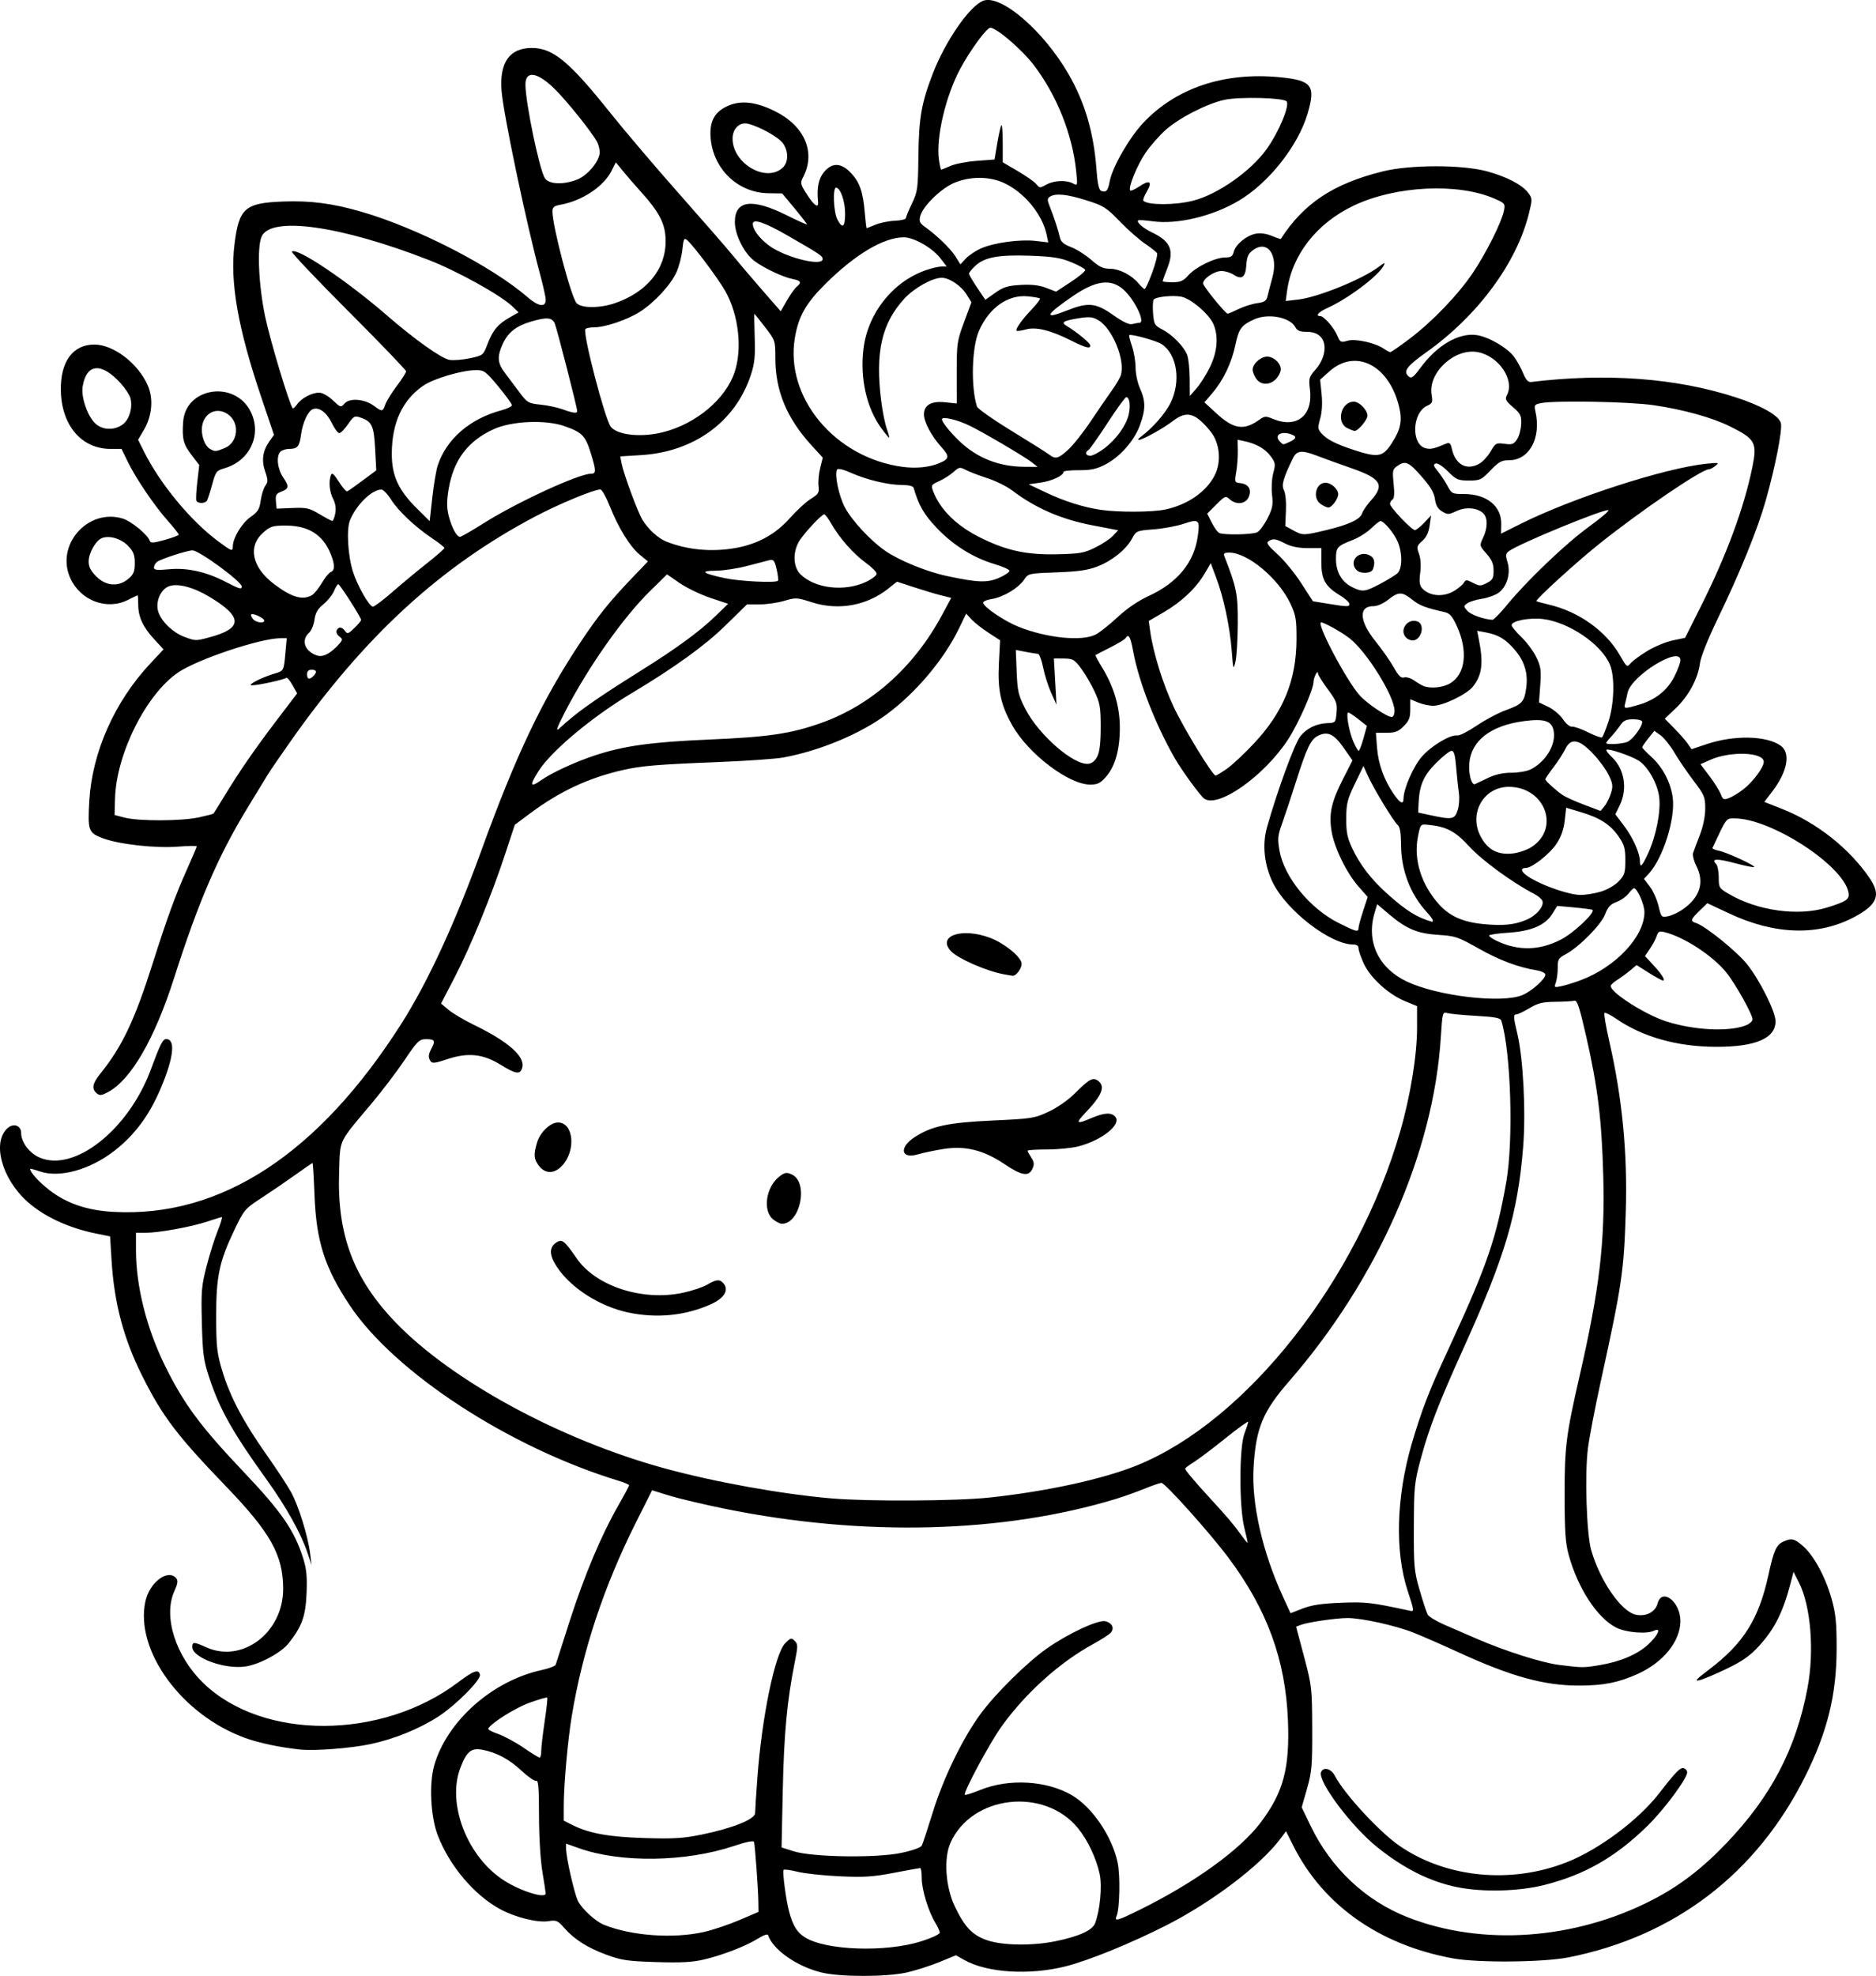 <?xml version="1.0" encoding="UTF-8" standalone="no"?>
<!-- Created with Inkscape (http://www.inkscape.org/) -->

<svg
   width="220.461mm"
   height="232.096mm"
   viewBox="0 0 220.461 232.096"
   version="1.1"
   id="svg1"
   xml:space="preserve"
   xmlns="http://www.w3.org/2000/svg"
   xmlns:svg="http://www.w3.org/2000/svg"><defs
     id="defs1" /><g
     id="layer1"
     transform="translate(-147.514,-482.456)"><path
       style="fill:#000000"
       d="m 244.095,714.158 c -2.92,-0.707 -5.74,-2.67 -6.315,-4.397 -0.056,-0.169 -0.521,-0.017 -1.141,0.372 -1.423,0.893 -4.186,1.97 -6.376,2.484 -1.39,0.326 -2.71,0.397 -5.65,0.304 -3.36,-0.106 -4.083,-0.212 -5.821,-0.855 -2.264,-0.837 -3.785,-1.803 -4.981,-3.166 -0.756,-0.861 -0.921,-0.931 -1.849,-0.783 -1.278,0.204 -3.912,-0.45 -5.676,-1.41 -3.061,-1.666 -5.971,-5.115 -7.339,-8.699 -0.83,-2.175 -1.023,-6.05 -0.406,-8.188 1.506,-5.223 6.858,-9.96 12.661,-11.207 0.846,-0.182 1.576,-0.469 1.622,-0.638 0.046,-0.169 0.795,-2.511 1.666,-5.203 1.725,-5.337 3.692,-10.002 5.676,-13.466 0.7,-1.221 1.272,-2.294 1.272,-2.383 0,-0.089 -0.506,-0.315 -1.124,-0.503 -12.909,-3.909 -26.47,-12.75 -31.734,-20.69 -2.922,-4.408 -3.897,-7.469 -4.109,-12.898 -0.081,-2.074 -0.183,-3.77 -0.227,-3.77 -0.044,0 -0.954,0.625 -2.022,1.389 -1.068,0.764 -2.855,1.984 -3.971,2.712 -1.985,1.295 -2.054,1.377 -3.228,3.836 -1.75,3.668 -2.118,5.45 -2.104,10.186 0.01,3.543 0.089,4.224 0.733,6.35 0.906,2.99 2.483,5.975 5.153,9.752 1.146,1.622 2.449,3.603 2.896,4.403 0.883,1.584 2,5.174 2.263,7.276 l 0.165,1.323 -0.486,-1.455 c -0.744,-2.23 -2.51,-5.401 -4.715,-8.467 -4.11,-5.715 -5.604,-8.37 -6.849,-12.171 -0.647,-1.974 -0.75,-2.751 -0.843,-6.35 -0.096,-3.708 -0.043,-4.345 0.55,-6.649 0.361,-1.402 0.95,-3.277 1.31,-4.167 0.36,-0.89 0.578,-1.616 0.486,-1.612 -0.092,0.004 -0.866,0.24 -1.719,0.525 -1.858,0.621 -5.684,1.318 -7.246,1.319 l -1.124,8.4e-4 v 2.082 c 0,4.183 1.255,9.163 3.409,13.528 2.232,4.524 4.161,7.121 9.324,12.559 4.353,4.585 5.888,6.812 6.901,10.017 0.405,1.281 0.494,2.175 0.413,4.147 -0.111,2.701 -0.531,3.876 -2.101,5.871 -0.882,1.121 -3.418,2.487 -5.079,2.736 -2.442,0.366 -6.253,-1.032 -6.253,-2.293 0,-0.621 0.198,-0.617 1.625,0.03 4.257,1.932 9.075,-1.724 9.057,-6.873 -0.013,-3.962 -1.475,-6.578 -6.717,-12.02 -5.79,-6.011 -7.459,-8.213 -9.855,-12.996 -2.177,-4.348 -3.278,-8.494 -3.591,-13.523 l -0.177,-2.845 -1.595,-0.322 c -3.277,-0.662 -6.193,-2.015 -8.151,-3.782 -2.997,-2.704 -4.138,-6.949 -2.313,-8.6 0.711,-0.643 1.608,-0.328 1.608,0.564 0,1.052 0.942,2.328 2.106,2.853 4.081,1.84 10.504,-3.201 13.134,-10.309 1.118,-3.022 1.399,-3.577 1.808,-3.577 1.127,0 0.877,2.211 -0.66,5.821 -1.343,3.154 -3.035,5.431 -5.419,7.29 -2.871,2.24 -6.469,3.233 -8.787,2.424 -0.618,-0.216 -1.124,-0.343 -1.124,-0.282 0,0.399 1.044,1.543 2.269,2.489 2.029,1.566 4.435,2.383 7.52,2.553 12.613,0.698 24.12,-6.826 33.856,-22.137 3.079,-4.842 6.287,-11.785 9.359,-20.252 4.094,-11.287 7.155,-17.724 11.638,-24.474 2.082,-3.135 3.443,-4.83 6.111,-7.614 l 1.846,-1.925 -0.963,-0.794 c -1.155,-0.952 -2.498,-3.13 -3.537,-5.737 -0.42,-1.053 -0.909,-1.916 -1.086,-1.918 -0.763,-0.008 -4.867,1.694 -7.711,3.197 -11.116,5.876 -19.973,14.009 -28.642,26.301 -1.232,1.746 -2.473,3.558 -2.758,4.026 -0.285,0.468 -1.384,2.27 -2.44,4.006 -3.379,5.548 -5.691,10.914 -8.531,19.807 -2.293,7.179 -5.065,11.98 -7.752,13.428 -0.782,0.421 -1.005,0.447 -1.354,0.158 -0.624,-0.518 -0.51,-1.153 0.413,-2.296 2.579,-3.194 4.041,-6.274 6.182,-13.023 1.65,-5.203 2.68,-8.026 3.999,-10.96 0.638,-1.42 1.16,-2.646 1.16,-2.726 0,-0.079 -0.982,-0.066 -2.183,0.03 -2.653,0.212 -6.925,-0.263 -8.852,-0.984 -1.699,-0.636 -1.795,-0.903 -1.589,-4.421 0.332,-5.68 2.972,-11.621 7.148,-16.085 l 1.572,-1.68 -1.111,-1.205 c -1.319,-1.431 -1.864,-2.622 -1.864,-4.075 0,-0.587 -0.034,-1.067 -0.076,-1.067 -0.042,0 -0.543,0.238 -1.114,0.529 -2.478,1.263 -5.56,0.12 -6.776,-2.514 -1.798,-3.896 2.02,-8.27 6.141,-7.035 1,0.3 2.959,1.913 3.183,2.621 0.089,0.281 0.43,0.26 1.758,-0.11 0.906,-0.252 1.648,-0.534 1.648,-0.626 0,-0.093 -0.575,-0.817 -1.278,-1.61 -1.61,-1.817 -3.739,-4.953 -4.704,-6.932 l -0.743,-1.521 h -1.276 c -3.428,0 -5.786,-2.77 -5.856,-6.879 -0.057,-3.374 1.409,-5.38 3.933,-5.38 2.251,0 5.13,2.195 6.275,4.783 0.695,1.571 0.525,3.583 -0.443,5.233 l -0.687,1.172 0.698,1.395 c 1.914,3.823 5.505,8.156 8.74,10.546 1.594,1.178 1.687,1.209 1.695,0.572 0.012,-0.989 1.052,-2.717 2.064,-3.43 0.884,-0.623 1.072,-0.924 1.21,-1.938 0.09,-0.66 0.334,-1.444 0.542,-1.742 0.33,-0.471 0.328,-0.69 -0.014,-1.684 -0.452,-1.311 -0.296,-2.418 0.498,-3.541 l 0.536,-0.758 -1.487,-4.401 c -2.754,-8.15 -3.7,-13.536 -3.154,-17.965 0.525,-4.266 1.212,-4.872 5.723,-5.042 3.2,-0.121 5.788,0.215 9.158,1.189 6.594,1.905 15.391,6.425 19.579,10.06 1.258,1.092 2.117,1.212 2.117,0.295 0,-0.297 -0.295,-1.628 -0.655,-2.957 -1.602,-5.913 -4.297,-18.728 -4.531,-21.543 -0.279,-3.358 0.92,-5.08 3.541,-5.082 2.494,-0.002 4.411,1.583 9.274,7.672 1.685,2.11 5.333,6.396 8.105,9.525 2.772,3.129 5.572,6.343 6.222,7.144 0.65,0.8 2.189,2.611 3.421,4.024 l 2.24,2.568 0.719,-1.258 c 0.395,-0.692 0.909,-1.416 1.141,-1.609 0.624,-0.518 0.52,-0.737 -0.438,-0.92 -1.151,-0.22 -3.434,-1.3 -4.555,-2.155 -1.182,-0.902 -2.258,-3.063 -2.258,-4.538 0,-2.581 2.026,-2.836 6.152,-0.773 1.273,0.637 2.315,1.102 2.315,1.033 0,-0.069 -0.653,-0.912 -1.452,-1.874 l -1.452,-1.749 -1.657,-0.027 c -3.49,-0.058 -6.37,-2.757 -6.737,-6.317 -0.206,-2.001 0.365,-3.171 1.901,-3.893 1.573,-0.739 3.328,-0.564 5.613,0.561 3.511,1.728 4.853,4.832 3.348,7.742 -0.369,0.714 -0.345,0.825 0.447,2.06 0.854,1.331 1.382,1.673 1.298,0.842 -0.165,-1.619 0.057,-2.722 0.699,-3.485 0.965,-1.147 2.019,-1.107 3.176,0.12 1.024,1.086 1.411,2.208 1.618,4.688 0.082,0.982 0.178,1.786 0.213,1.786 0.035,0 0.504,-0.184 1.041,-0.408 0.537,-0.224 1.564,-0.433 2.281,-0.463 0.718,-0.03 1.306,-0.174 1.307,-0.32 0.001,-0.146 0.319,-0.919 0.705,-1.72 0.657,-1.363 0.705,-1.715 0.752,-5.556 0.055,-4.49 0.358,-6.228 1.69,-9.681 1.493,-3.872 4.38,-8.024 5.963,-8.576 2.09,-0.729 7.05,3.548 9.975,8.6 1.928,3.33 2.972,6.868 3.294,11.165 0.132,1.755 0.289,2.474 0.566,2.581 0.577,0.221 0.787,-0.013 0.99,-1.108 0.309,-1.661 2.271,-5.093 3.919,-6.854 3.844,-4.109 9.51,-6.018 16.016,-5.395 3.832,0.367 4.299,0.965 3.33,4.261 -1.115,3.794 -4.564,8.159 -8.103,10.253 -3.092,1.83 -7.211,2.812 -10.121,2.411 -0.869,-0.12 -1.63,-0.167 -1.691,-0.106 -0.224,0.224 0.566,0.906 1.671,1.44 2.146,1.039 2.582,2.086 1.749,4.199 -0.3,0.761 -0.545,1.438 -0.545,1.506 0,0.067 0.516,0.122 1.147,0.122 0.948,0 1.273,-0.142 1.874,-0.816 0.882,-0.99 3.148,-2.088 4.316,-2.092 0.69,-0.002 0.887,-0.13 1.021,-0.665 0.219,-0.874 1.494,-1.922 2.587,-2.127 0.549,-0.103 1.252,-0.007 1.885,0.258 0.555,0.232 1.03,0.39 1.054,0.352 2.717,-4.199 6.192,-6.496 11.995,-7.932 3.219,-0.796 9.321,-0.799 12.238,-0.005 2.327,0.633 4.137,1.579 4.852,2.536 0.483,0.646 0.486,0.748 0.074,2.418 -1.432,5.803 -6.003,11.99 -12.025,16.276 -2.379,1.693 -2.804,2.283 -2.077,2.887 0.296,0.245 0.561,0.043 1.347,-1.028 1.959,-2.668 4.521,-4.159 6.621,-3.853 1.408,0.206 3.638,1.506 4.407,2.569 0.341,0.471 0.816,1.338 1.057,1.927 0.311,0.76 0.579,1.053 0.926,1.011 8.87,-1.073 17.029,-0.465 24.008,1.79 3.091,0.999 5.124,2.157 5.347,3.047 0.196,0.779 -0.656,5.128 -1.78,9.086 -0.963,3.393 -2.99,8.386 -5.597,13.785 -1.213,2.512 -2.042,4.587 -2.139,5.356 -0.224,1.774 -1.335,3.832 -2.841,5.262 l -1.29,1.225 1.139,1.156 c 0.626,0.636 1.334,1.442 1.572,1.792 l 0.433,0.637 1.798,-0.603 c 3.226,-1.082 7.057,-0.993 8.701,0.202 1.181,0.858 0.769,3.049 -1.012,5.373 l -0.933,1.218 2.071,0.814 c 4.051,1.593 7.88,4.608 10.278,8.094 1.397,2.03 0.964,3.153 -1.776,4.614 -4.218,2.248 -9.311,2.105 -14.68,-0.412 l -2.588,-1.213 -0.918,0.889 c -1.062,1.029 -1.112,1.217 -0.387,1.448 1.07,0.34 4.772,3.33 5.965,4.819 1.474,1.839 3.318,5.506 3.351,6.662 0.058,2.043 -2.342,3.079 -7.069,3.053 -4.522,-0.025 -8.557,-1.167 -11.653,-3.297 -0.669,-0.46 -1.288,-0.766 -1.375,-0.679 -0.087,0.087 0.161,1.557 0.551,3.267 1.55,6.79 2.164,13.158 1.946,20.174 -0.216,6.941 -0.44,8.447 -2.964,19.976 -0.637,2.91 -1.299,6.361 -1.472,7.669 -0.395,2.999 -0.177,10.052 0.371,11.981 1.023,3.605 3.521,7.232 5.242,7.61 1.181,0.259 2.303,-0.31 2.559,-1.298 0.498,-1.922 2.701,-0.238 2.689,2.056 -0.013,2.373 -2.018,4.849 -5.021,6.201 -2.269,1.021 -4.017,1.367 -6.903,1.367 -4.101,0 -7.963,-1.065 -14.131,-3.896 -1.892,-0.868 -4.271,-1.91 -5.288,-2.314 -2.106,-0.838 -6.069,-1.718 -7.758,-1.723 -1.312,-0.004 -4.669,0.484 -5.499,0.8 l -0.563,0.214 0.937,3.526 c 0.907,3.413 0.938,3.684 0.955,8.421 0.016,4.386 -0.047,5.122 -0.608,7.083 l -0.626,2.188 1.047,2.177 c 2.389,4.968 6.45,8.792 11.397,10.733 8.743,3.431 19.633,2.666 28.737,-2.017 3.216,-1.655 5.919,-3.725 8.777,-6.725 5.229,-5.487 8.129,-11.044 9.479,-18.166 0.825,-4.35 0.395,-9.656 -1.005,-12.411 l -0.636,-1.252 -0.307,1.19 c -0.908,3.517 -1.891,5.492 -3.74,7.515 -1.062,1.162 -1.927,1.772 -3.786,2.67 -1.325,0.64 -2.766,1.249 -3.203,1.353 -0.64,0.153 -0.434,-0.082 1.058,-1.208 4.097,-3.091 5.895,-5.944 7.033,-11.161 0.626,-2.868 0.921,-3.53 1.739,-3.903 0.975,-0.444 1.311,-0.368 2.335,0.531 1.269,1.114 2.625,3.621 3.346,6.186 0.488,1.738 0.594,2.779 0.592,5.821 -0.004,5.427 -1.082,9.806 -3.705,15.052 -5.701,11.403 -15.324,18.758 -27.786,21.238 -2.955,0.588 -10.654,0.658 -13.585,0.123 -8.643,-1.577 -15.279,-6.256 -18.78,-13.239 l -0.851,-1.697 -0.675,0.903 c -2.316,3.098 -8.028,7.426 -13.405,10.157 -4.13,2.098 -9.034,4.097 -11.765,4.795 -4.26,1.09 -9.263,0.784 -11.959,-0.731 l -0.989,-0.556 -1.943,0.8 c -1.069,0.44 -2.8,0.992 -3.847,1.226 -2.375,0.531 -7.785,0.534 -9.966,0.006 z m 11.672,-3.673 c 1.201,-0.379 2.182,-0.834 2.182,-1.01 -5.4e-4,-0.176 -0.238,-0.709 -0.528,-1.185 -0.81,-1.329 -1.588,-3.882 -1.588,-5.213 0,-0.659 -0.078,-1.199 -0.174,-1.199 -0.096,0 -1.495,0.253 -3.109,0.563 -2.448,0.47 -3.505,0.537 -6.374,0.406 -1.892,-0.086 -4.124,-0.329 -4.96,-0.539 -0.836,-0.21 -1.565,-0.303 -1.62,-0.207 -0.145,0.254 0.292,3.56 0.645,4.87 0.456,1.694 0.938,2.473 1.894,3.063 2.48,1.529 9.488,1.761 13.632,0.451 z m 15.826,-0.02 c 2.76,-0.57 4.298,-1.275 4.617,-2.115 0.572,-1.504 0.836,-4.313 0.539,-5.74 -0.383,-1.844 -1.41,-4.016 -2.566,-5.427 -3.975,-4.851 -12.501,-3.857 -14.979,1.745 -0.806,1.822 -0.575,5.167 0.514,7.452 1.159,2.43 2.066,3.382 3.788,3.975 1.827,0.629 5.34,0.677 8.087,0.11 z m -41.344,-1.081 c 1.047,-0.237 2.916,-0.865 4.153,-1.394 l 2.249,-0.963 -0.017,-1.185 c -0.022,-1.504 -0.394,-6.648 -0.509,-7.03 -0.056,-0.185 -0.897,-0.018 -2.349,0.468 -5.685,1.901 -13.297,2.013 -18.226,0.267 l -1.521,-0.539 0.003,0.575 c 0.006,1.055 0.99,5.371 1.408,6.18 0.49,0.947 2.068,2.386 3.049,2.781 3.237,1.303 8.16,1.655 11.758,0.84 z m 51.2,-2.601 c 6.431,-3.177 11.77,-7.024 14.195,-10.229 2.687,-3.552 3.447,-6.378 3.225,-12.007 -0.281,-7.136 -2.461,-13.079 -7.036,-19.179 -2.173,-2.898 -7.409,-8.734 -7.836,-8.734 -0.16,0 -1.056,0.311 -1.99,0.69 -0.935,0.38 -2.414,0.908 -3.287,1.175 -13.316,4.064 -29.782,4.483 -46.038,1.173 -2.474,-0.504 -5.406,-1.198 -6.517,-1.542 l -2.019,-0.626 -1.874,3.732 c -3.795,7.559 -6.292,15.078 -7.565,22.782 -0.472,2.854 -0.936,8.049 -0.94,10.512 l -0.003,1.781 0.992,0.5 c 1.981,0.997 4.306,1.418 8.533,1.544 3.419,0.102 4.534,0.033 6.707,-0.413 3.645,-0.749 6.258,-1.801 6.258,-2.522 3.5e-4,-0.304 0.119,-2.161 0.263,-4.125 0.525,-7.153 2.071,-14.626 3.274,-15.829 0.634,-0.634 0.728,-0.657 1.115,-0.27 0.386,0.386 0.387,0.602 0.006,2.506 -0.903,4.517 -1.265,8.366 -1.406,14.961 l -0.145,6.793 1.422,0.452 c 2.195,0.698 9.71,0.812 12.642,0.191 1.329,-0.281 2.304,-0.63 2.422,-0.868 0.109,-0.218 0.698,-2.004 1.308,-3.969 1.251,-4.029 3.511,-8.666 5.608,-11.509 1.781,-2.415 5.448,-6.031 7.765,-7.659 2.524,-1.773 6.06,-3.415 6.9,-3.204 0.78,0.196 1.071,0.804 0.635,1.33 -0.174,0.21 -1.11,0.815 -2.08,1.345 -3.943,2.154 -7.926,5.732 -10.762,9.67 -1.397,1.94 -4.55,7.813 -4.318,8.044 0.062,0.062 0.881,-0.198 1.82,-0.578 3.366,-1.363 7.809,-1.105 10.762,0.626 2.394,1.403 4.736,4.86 5.374,7.931 0.317,1.528 0.24,5.424 -0.124,6.242 -0.305,0.687 0.07,0.588 2.712,-0.717 z m -69.805,-1.928 c -0.003,-0.109 -0.181,-1.27 -0.396,-2.58 -0.228,-1.388 -0.392,-4.128 -0.392,-6.57 -7.8e-4,-3.237 -0.076,-4.163 -0.332,-4.072 -0.182,0.065 -0.956,-0.468 -1.72,-1.183 -1.455,-1.363 -2.955,-2.162 -4.641,-2.473 -1.281,-0.236 -1.839,0.238 -2.564,2.173 -1.582,4.227 0.843,10.437 5.152,13.194 1.971,1.261 4.907,2.168 4.892,1.511 z m -0.525,-16.737 c 0,-0.438 0.181,-2.002 0.403,-3.478 0.222,-1.475 0.357,-2.728 0.301,-2.784 -0.056,-0.056 -0.981,0.212 -2.057,0.596 -1.65,0.589 -4.434,2.324 -4.875,3.038 -0.069,0.112 0.44,0.396 1.133,0.63 0.692,0.234 2.033,0.955 2.979,1.602 0.946,0.647 1.809,1.179 1.918,1.183 0.109,0.004 0.198,-0.351 0.198,-0.788 z m 124.298,-10.062 c 2.477,-0.402 4.505,-1.257 5.79,-2.441 1.17,-1.078 1.581,-2.051 0.683,-1.614 -0.87,0.422 -3.321,0.216 -4.466,-0.375 -2.224,-1.149 -4.478,-4.602 -5.563,-8.524 -0.384,-1.386 -0.477,-2.745 -0.482,-7.011 -0.007,-5.658 0.171,-7.072 1.764,-14.023 2.348,-10.246 2.995,-15.723 2.779,-23.548 -0.181,-6.569 -0.644,-10.352 -1.992,-16.272 -0.774,-3.401 -1.079,-4.341 -1.379,-4.252 -0.212,0.062 -1.218,0.122 -2.237,0.133 -1.527,0.017 -2.065,0.148 -3.066,0.747 -0.668,0.4 -1.352,0.726 -1.521,0.726 -0.389,0 -0.377,0.293 0.093,2.249 0.695,2.893 1.022,9.236 0.687,13.343 -0.64,7.864 -2.103,12.788 -7.039,23.699 -2.868,6.338 -4.013,9.297 -4.961,12.814 -0.783,2.903 -0.826,3.32 -0.843,8.088 -0.017,4.687 0.03,5.191 0.686,7.456 0.387,1.336 0.815,2.627 0.951,2.87 0.136,0.243 1.069,0.797 2.074,1.23 1.005,0.434 2.66,1.151 3.679,1.593 3.314,1.441 7.656,2.82 9.671,3.072 2.741,0.343 2.827,0.344 4.693,0.041 z m -30.341,-7.338 c 2.945,-0.118 3.55,-0.049 8.087,0.928 0.57,0.123 0.568,0.098 -0.232,-2.351 -1.504,-4.603 -1.337,-10.914 0.455,-17.159 0.48,-1.673 1.251,-3.995 1.712,-5.159 0.949,-2.393 0.952,-2.4 3.193,-7.276 3.989,-8.68 5.094,-11.944 6.231,-18.389 0.865,-4.904 0.552,-15.298 -0.57,-18.945 -0.105,-0.34 -0.692,-0.456 -2.969,-0.588 -1.561,-0.09 -3.091,-0.237 -3.399,-0.326 -0.539,-0.156 -0.567,-0.051 -0.75,2.837 -0.86,13.573 -7.411,28.427 -17.817,40.396 -3.115,3.582 -3.905,5.488 -4.188,10.095 -0.262,4.264 1.039,9.985 3.471,15.264 l 0.877,1.902 1.414,-0.553 c 1.041,-0.407 2.224,-0.586 4.486,-0.677 z m -11.332,-8.804 c -0.618,-2.438 -0.612,-9.449 0.01,-11.068 0.244,-0.637 0.444,-1.257 0.444,-1.379 0,-0.122 -1.22,0.759 -2.712,1.958 -1.492,1.198 -3.158,2.454 -3.704,2.79 -0.546,0.336 -0.992,0.673 -0.992,0.749 0,0.179 1.039,1.42 2.745,3.28 2.273,2.478 2.923,3.24 3.743,4.387 0.433,0.606 0.812,1.077 0.843,1.047 0.03,-0.03 -0.139,-0.824 -0.377,-1.764 z m -29.973,-3.551 c 6.769,-0.724 13.397,-2.173 17.412,-3.807 12.855,-5.232 25.85,-21.739 30.886,-39.236 1.196,-4.155 1.973,-8.94 1.973,-12.149 l 5e-5,-2.531 -1.454,-0.603 c -1.92,-0.796 -4.025,-2.718 -4.801,-4.384 -0.34,-0.731 -0.62,-1.537 -0.621,-1.791 -0.002,-0.31 -0.21,-0.463 -0.631,-0.463 -2.668,0 -7.813,-3.96 -9.441,-7.267 -1.009,-2.05 -1.265,-4.455 -0.69,-6.492 1.221,-4.326 3.242,-9.843 3.923,-10.709 0.715,-0.909 1.885,-1.482 3.126,-1.532 1.012,-0.04 1.022,-0.051 1.129,-1.242 0.097,-1.082 -0.006,-1.356 -1.036,-2.749 -0.629,-0.851 -1.146,-1.685 -1.148,-1.852 -0.007,-0.526 -0.517,0.461 -0.526,1.018 -0.015,0.895 -1.776,4.874 -2.969,6.71 -2.802,4.31 -8.221,8.14 -9.875,6.979 -0.45,-0.316 -2.602,-3.263 -3.427,-4.692 -2.292,-3.971 -4.273,-9.052 -4.925,-12.634 -0.313,-1.715 -0.539,-2.097 -0.899,-1.515 -0.092,0.149 -0.903,0.639 -1.802,1.09 -0.899,0.451 -1.671,0.852 -1.716,0.891 -0.045,0.04 0.296,0.685 0.757,1.435 1.389,2.257 2.091,4.616 2.097,7.048 0.007,2.604 -0.545,4.581 -1.621,5.806 -0.671,0.765 -0.991,0.922 -1.868,0.922 -2.511,0 -7.262,-3.609 -9.146,-6.947 -1.361,-2.412 -1.738,-4.146 -1.578,-7.275 l 0.139,-2.732 -1.361,-0.88 c -0.749,-0.484 -1.644,-1.188 -1.991,-1.565 l -0.63,-0.685 -0.86,1.773 c -1.751,3.612 -5.03,7.505 -8.465,10.048 -3.119,2.31 -7.853,4.287 -12.171,5.084 -0.873,0.161 -4.326,0.402 -7.673,0.535 -7.157,0.285 -8.958,0.435 -11.161,0.933 -4.003,0.905 -7.408,2.487 -10.832,5.032 l -1.884,1.401 -1.117,3.393 c -1.611,4.891 -4.052,10.852 -5.924,14.468 l -1.625,3.137 0.898,0.75 c 0.494,0.413 1.804,1.19 2.91,1.727 4.084,1.982 6.064,3.717 5.735,5.028 -0.219,0.874 -0.726,0.807 -2.58,-0.336 -2.055,-1.269 -3.835,-1.444 -6.277,-0.62 -1.364,0.46 -1.737,0.504 -1.914,0.225 -0.307,-0.484 -0.281,-0.77 0.145,-1.585 0.444,-0.851 0.323,-1.014 -0.748,-1.002 -0.73,0.008 -0.987,0.264 -2.455,2.447 -0.901,1.341 -2.628,3.615 -3.836,5.052 -4.016,4.777 -3.722,4.165 -3.857,8.029 -0.26,7.428 1.672,12.579 6.663,17.764 6.591,6.846 19.34,13.761 31.535,17.103 5.907,1.619 13.815,3.044 19.686,3.546 4.308,0.369 14.66,0.313 18.521,-0.1 z M 221.332,636.621 c -3.366,-0.722 -6.731,-2.875 -8.378,-5.363 -0.906,-1.368 -0.928,-2.29 -0.068,-2.857 0.674,-0.445 0.958,-0.224 2.398,1.863 2.262,3.28 7.725,5.053 12.469,4.045 1.072,-0.228 2.359,-0.655 2.859,-0.951 1.084,-0.64 1.498,-0.67 1.935,-0.143 0.645,0.777 0.085,1.715 -1.44,2.413 -2.982,1.365 -6.412,1.714 -9.775,0.992 z m 17.077,-10.904 c -1.327,-1.021 -0.891,-3.91 0.774,-5.129 0.577,-0.423 0.786,-0.449 1.384,-0.177 2.003,0.912 0.995,5.828 -1.187,5.791 -0.191,-0.003 -0.628,-0.221 -0.971,-0.485 z m 27.133,-6.534 c -2.454,-1.646 -4.601,-2.175 -7.167,-1.765 -1.034,0.165 -2.386,0.449 -3.004,0.631 -1.983,0.583 -2.242,-0.803 -0.377,-2.019 1.995,-1.301 3.94,-1.718 9.144,-1.956 4.657,-0.214 4.941,-0.258 6.612,-1.041 1.028,-0.481 2.295,-1.366 3.079,-2.15 1.685,-1.685 2.118,-1.922 2.711,-1.489 0.909,0.665 0.502,1.702 -1.487,3.783 -1.199,1.255 -1.052,1.37 0.756,0.595 1.471,-0.63 2.33,-0.672 2.777,-0.134 0.741,0.893 -1.534,2.726 -4.295,3.461 -0.766,0.204 -2.435,0.372 -3.708,0.374 -1.273,0.002 -2.315,0.067 -2.315,0.145 0,0.078 0.195,0.44 0.434,0.805 0.347,0.53 0.375,0.794 0.138,1.314 -0.436,0.957 -1.251,0.82 -3.299,-0.553 z m -54.669,0.242 c -0.629,-0.799 -0.674,-1.335 -0.237,-2.794 0.354,-1.183 1.559,-2.33 2.446,-2.33 1.848,0 2.157,3.31 0.476,5.093 -0.897,0.95 -1.952,0.962 -2.685,0.03 z m 54.75,-22.504 c -2.107,-0.353 -5.618,-1.888 -6.416,-2.805 -1.538,-1.769 1.396,-2.722 4.641,-1.508 1.603,0.6 3.488,2.085 3.707,2.92 0.14,0.535 -0.617,1.622 -1.072,1.539 -0.109,-0.02 -0.496,-0.086 -0.86,-0.147 z m 86.982,6.002 c 0.473,-0.173 0.86,-0.501 0.86,-0.729 0,-0.595 -2.036,-4.231 -3.098,-5.533 -1.616,-1.981 -4.975,-4.165 -7.262,-4.722 -0.581,-0.142 -0.736,-0.064 -0.897,0.446 -0.107,0.34 -0.462,1.013 -0.789,1.495 l -0.594,0.878 0.91,0.974 c 1.028,1.1 1.537,1.901 1.21,1.901 -0.121,0 -0.869,-0.409 -1.662,-0.909 l -1.442,-0.909 -0.794,0.658 c -0.437,0.362 -1.121,0.86 -1.52,1.108 -0.399,0.248 -0.727,0.559 -0.728,0.691 -0.005,0.775 4.004,3.336 6.481,4.139 3.22,1.044 7.266,1.266 9.327,0.513 z m -26.185,-3.583 c 1.092,-0.455 2.703,-1.891 2.703,-2.408 0,-0.183 -0.446,-0.406 -0.992,-0.496 -2.199,-0.36 -4.407,-1.189 -6.868,-2.577 -2.415,-1.362 -2.735,-1.47 -4.729,-1.594 -2.461,-0.153 -3.748,-0.696 -5.827,-2.458 l -1.351,-1.146 -0.303,1.011 c -1.014,3.385 0.446,6.497 3.791,8.078 3.622,1.712 11.163,2.595 13.575,1.589 z m 6.817,-1.738 c 4.142,-1.538 7.518,-5.131 7.525,-8.007 0.002,-0.9 -0.839,-2.809 -1.238,-2.809 -0.076,0 -0.368,0.291 -0.648,0.647 -0.28,0.356 -0.914,0.794 -1.409,0.973 -0.695,0.251 -0.998,0.583 -1.331,1.454 -0.469,1.229 -3.066,3.85 -4.649,4.693 -0.828,0.441 -0.921,0.603 -0.916,1.587 0.003,0.603 -0.095,1.377 -0.219,1.719 -0.215,0.594 -0.184,0.613 0.661,0.431 0.487,-0.105 1.487,-0.414 2.222,-0.687 z m -2.286,-4.785 c 1.495,-0.769 4.05,-3.173 3.705,-3.486 -0.06,-0.055 -1.017,-0.182 -2.127,-0.284 l -2.017,-0.184 -0.573,0.927 c -0.833,1.347 -2.483,2.053 -5.196,2.222 -1.23,0.077 -2.236,0.228 -2.236,0.337 0,0.108 0.403,0.388 0.895,0.622 2.529,1.2 5.014,1.149 7.548,-0.154 z m -23.789,-1.358 c 0,-0.194 0.243,-1.093 0.54,-1.998 l 0.54,-1.645 -1.078,-1.225 c -1.415,-1.608 -2.86,-4.577 -3.174,-6.526 -0.328,-2.032 -0.017,-3.432 1.366,-6.143 l 1.095,-2.147 -1.033,-1.479 c -1.126,-1.612 -1.859,-1.969 -2.964,-1.445 -0.899,0.426 -1.353,1.362 -2.668,5.498 -0.578,1.819 -1.307,4.014 -1.619,4.877 -0.5,1.381 -0.534,1.761 -0.289,3.153 0.547,3.105 3.574,6.804 6.952,8.494 2.072,1.037 2.334,1.102 2.334,0.585 z m 19.755,-0.976 c 1.183,-0.508 2.091,-1.6 1.851,-2.226 -0.081,-0.212 -0.538,-0.587 -1.016,-0.834 -2.492,-1.289 -6.082,-3.911 -7.555,-5.519 -1.665,-1.817 -2.672,-2.35 -4.862,-2.569 -0.896,-0.09 -0.897,-0.089 -1.194,1.416 -0.528,2.672 0.394,5.612 2.489,7.939 1.245,1.382 2.81,2.078 5.191,2.307 2.348,0.226 3.688,0.091 5.096,-0.513 z m -11.025,0.073 c -6.7e-4,-0.109 -0.33,-0.556 -0.731,-0.992 -1.9,-2.067 -2.98,-4.882 -3,-7.815 -0.01,-1.469 -0.125,-2.169 -0.393,-2.392 -0.478,-0.397 -2.85,-4.308 -3.52,-5.805 l -0.503,-1.124 -1.008,2.085 c -0.887,1.835 -1.009,2.324 -1.019,4.07 -0.009,1.614 0.122,2.267 0.698,3.497 0.915,1.953 2.235,3.668 4.126,5.36 2.24,2.005 3.503,2.792 5.285,3.294 0.036,0.01 0.066,-0.071 0.065,-0.18 z m 29.314,-1.242 c 2.086,-1.441 2.648,-3.205 1.646,-5.169 -0.29,-0.568 -0.454,-1.248 -0.366,-1.511 0.089,-0.263 0.445,-1.213 0.791,-2.111 0.391,-1.013 0.63,-2.188 0.63,-3.095 0,-1.352 -0.103,-1.598 -1.366,-3.262 -0.752,-0.99 -1.765,-2.478 -2.253,-3.306 -0.487,-0.828 -1.219,-1.743 -1.625,-2.032 l -0.739,-0.526 -0.713,0.893 c -0.392,0.491 -0.713,0.96 -0.713,1.04 0,0.081 0.485,0.586 1.079,1.122 1.323,1.195 2.275,3.01 2.51,4.787 0.329,2.483 -1.153,7.161 -2.842,8.968 l -0.538,0.576 0.694,0.91 c 0.382,0.501 0.84,1.524 1.018,2.275 0.316,1.329 0.345,1.361 1.12,1.203 0.438,-0.089 1.187,-0.433 1.666,-0.763 z m 16.989,-0.251 c 2.349,-0.725 2.707,-0.98 2.541,-1.81 -0.636,-3.18 -9.108,-8.669 -13.382,-8.669 -1.011,0 -0.905,-0.141 -2.597,3.471 -0.042,0.09 0.297,0.238 0.752,0.329 0.953,0.191 4.317,1.746 4.146,1.917 -0.063,0.063 -1.085,-0.146 -2.271,-0.463 -2.109,-0.564 -2.831,-0.533 -2.203,0.095 0.172,0.172 0.313,0.88 0.313,1.572 0,1.214 0.043,1.284 1.2,1.962 3.361,1.97 8.14,2.633 11.5,1.596 z m -26.562,-1.874 c 0.757,-0.225 1.648,-0.738 2.099,-1.208 0.698,-0.728 0.783,-0.999 0.783,-2.476 0,-1.409 -0.118,-1.83 -0.787,-2.795 -0.975,-1.406 -2.178,-2.183 -4.426,-2.858 l -1.737,-0.521 -0.172,1.522 c -0.118,1.044 -0.423,1.9 -0.971,2.728 -0.767,1.158 -2.877,2.824 -3.577,2.824 -0.807,0 -0.552,0.554 0.554,1.202 1.69,0.99 4.573,1.961 5.844,1.968 0.592,0.003 1.668,-0.17 2.392,-0.385 z m 5.535,-4.438 c 0.959,-2.065 1.539,-4.978 1.329,-6.665 -0.199,-1.59 -1.3,-3.556 -2.394,-4.273 -0.841,-0.551 -3.603,-1.489 -3.802,-1.291 -0.078,0.078 0.193,0.453 0.602,0.832 1.507,1.397 1.902,3.734 0.961,5.68 l -0.518,1.072 1.041,1.379 c 1.032,1.366 1.847,3.202 1.847,4.158 0,0.815 0.253,0.573 0.934,-0.893 z m -13.633,-0.829 c 3.363,-2.226 1.508,-7.043 -2.713,-7.043 -2.962,0 -4.739,3.124 -3.312,5.821 0.83,1.569 2.003,2.196 3.752,2.007 0.732,-0.079 1.724,-0.422 2.274,-0.786 z m -156.686,-3.45 c 0.917,-0.197 1.707,-0.401 1.755,-0.454 0.048,-0.053 0.594,-0.929 1.213,-1.948 1.826,-3.002 3.629,-5.616 6.202,-8.996 l 2.417,-3.175 -0.562,-0.994 c -0.309,-0.547 -0.636,-0.92 -0.726,-0.83 -0.203,0.203 -3.307,0.88 -4.029,0.878 -0.643,-0.002 1.093,-0.909 2.607,-1.362 1.159,-0.347 1.133,-0.298 1.335,-2.52 l 0.151,-1.654 -0.724,0.002 c -2.365,0.006 -9.695,2.45 -12.005,4.002 -3.771,2.534 -7.303,9.567 -7.45,14.833 l -0.054,1.932 1.191,0.31 c 1.633,0.425 6.651,0.411 8.679,-0.024 z m 147.96,-0.831 c 0.174,-0.526 0.239,-1.433 0.147,-2.051 -0.09,-0.609 -0.234,-1.971 -0.32,-3.026 -0.116,-1.432 -0.253,-1.918 -0.54,-1.918 -0.212,0 -1.023,0.638 -1.803,1.418 -1.483,1.483 -1.981,2.625 -2.073,4.757 l -0.047,1.078 1.455,0.313 c 2.544,0.547 2.829,0.496 3.181,-0.571 z m 18.02,-2.01 c 0.259,-0.836 0.222,-1.13 -0.271,-2.149 -0.314,-0.649 -1.157,-1.791 -1.872,-2.537 -1.619,-1.689 -2.59,-1.838 -3.23,-0.497 -0.226,0.473 -0.843,1.426 -1.372,2.119 -0.529,0.692 -0.962,1.333 -0.962,1.424 0,0.193 1.192,1.277 2.046,1.862 0.325,0.222 1.456,0.731 2.514,1.13 l 1.923,0.726 0.462,-0.555 c 0.254,-0.305 0.597,-0.991 0.762,-1.524 z m -24.376,0.623 c 0,-1.154 1.16,-3.796 2.169,-4.943 1.118,-1.27 3.355,-2.6 4.146,-2.466 0.252,0.043 1.286,-0.482 2.297,-1.166 1.011,-0.684 2.553,-1.5 3.426,-1.814 1.898,-0.682 2.152,-0.961 2.379,-2.612 0.234,-1.704 -0.193,-3.124 -1.344,-4.468 -1.081,-1.263 -1.918,-1.766 -3.4,-2.044 l -1.024,-0.192 0.18,0.897 c 0.58,2.892 0.415,4.273 -0.674,5.657 -0.712,0.906 -3.496,2.251 -4.659,2.251 -0.478,1.2e-4 -1.281,-0.172 -1.786,-0.383 l -0.918,-0.383 v 1.197 c 0,0.971 -0.146,1.344 -0.773,1.971 -0.636,0.636 -0.995,0.773 -2.02,0.773 h -1.247 l 0.137,1.786 c 0.145,1.88 0.83,3.769 1.969,5.424 0.744,1.081 1.14,1.26 1.14,0.514 z m 39.884,-1.044 c 1.152,-0.878 2.449,-2.611 2.449,-3.27 0,-1.143 -3.897,-1.289 -6.278,-0.236 l -1.16,0.513 1.055,1.397 c 0.58,0.769 1.179,1.723 1.33,2.121 0.245,0.646 0.349,0.696 0.963,0.463 0.378,-0.144 1.117,-0.589 1.641,-0.989 z m -141.26,-1.091 c 1.269,-0.896 3.985,-2.152 6.332,-2.929 3.405,-1.128 6.656,-1.579 13.455,-1.868 6.995,-0.297 9.633,-0.69 13.194,-1.963 5.887,-2.104 10.862,-6.55 14.146,-12.64 l 1.098,-2.036 -1.14,-0.283 c -0.627,-0.155 -2.063,-0.584 -3.191,-0.952 l -2.051,-0.669 -0.991,0.793 c -2.535,2.029 -5.885,2.633 -9.018,1.625 -1.74,-0.56 -1.884,-0.567 -3.229,-0.167 -0.774,0.23 -2.078,0.418 -2.897,0.418 h -1.489 l -2.549,2.496 c -2.408,2.358 -5.98,4.932 -11.046,7.962 -4.612,2.758 -9.383,6.748 -10.89,9.107 -1.077,1.687 -1.002,2.001 0.266,1.106 z m 111.289,-0.283 c 0.891,-0.42 1.786,-0.618 2.778,-0.615 0.805,0.003 1.821,-0.176 2.258,-0.397 1.662,-0.841 2.856,-2.697 2.727,-4.242 -0.119,-1.427 -0.968,-1.766 -3.556,-1.42 -3.878,0.518 -6.172,2.294 -6.392,4.948 -0.107,1.29 0.281,2.66 0.691,2.442 0.099,-0.053 0.772,-0.375 1.495,-0.715 z m -30.698,-1.063 c 0.626,-0.431 2.078,-1.787 3.226,-3.014 3.445,-3.682 4.963,-7.404 4.98,-12.21 0.008,-2.333 -0.075,-2.827 -0.706,-4.175 -1.383,-2.957 -5.021,-6.001 -7.181,-6.008 -0.613,-0.002 -0.722,0.085 -0.575,0.46 1.424,3.638 1.577,4.408 1.559,7.871 -0.01,1.892 -0.132,3.916 -0.272,4.498 -0.241,1.001 -0.265,0.928 -0.438,-1.323 -0.217,-2.814 -0.942,-6.216 -1.827,-8.573 l -0.636,-1.694 -0.708,1.208 c -0.999,1.705 -2.717,3.333 -4.795,4.544 l -1.785,1.04 0.17,1.209 c 0.357,2.534 1.499,6.205 2.764,8.887 1.217,2.579 4.569,8.064 4.929,8.064 0.086,0 0.669,-0.353 1.295,-0.783 z m -15.2,-1.466 c 0.276,-0.549 0.399,-1.609 0.399,-3.44 0,-2.341 -0.085,-2.827 -0.737,-4.22 -0.405,-0.866 -1.12,-2.082 -1.587,-2.704 -0.773,-1.026 -0.957,-1.131 -2.015,-1.138 l -1.164,-0.008 0.153,2.712 0.153,2.712 -0.63,-1.396 c -0.347,-0.768 -0.77,-2.107 -0.941,-2.977 -0.171,-0.869 -0.444,-1.586 -0.607,-1.592 -0.163,-0.006 -0.816,-0.112 -1.45,-0.234 l -1.154,-0.223 0.103,2.568 c 0.092,2.302 0.198,2.753 1.022,4.362 1.557,3.04 5.674,6.625 7.399,6.442 0.428,-0.045 0.799,-0.348 1.058,-0.864 z m 31.277,-2.121 0.406,-1.46 -0.996,-0.789 c -0.548,-0.434 -1.085,-0.789 -1.193,-0.789 -0.309,0 0.077,2.231 0.592,3.42 0.257,0.593 0.538,1.078 0.626,1.078 0.087,0 0.341,-0.657 0.565,-1.46 z m 30.983,0.421 c 0.628,-0.239 1.771,-1.765 1.771,-2.366 0,-0.172 -0.444,-0.299 -1.046,-0.299 -0.831,0 -1.144,0.142 -1.521,0.694 -0.261,0.382 -0.743,0.982 -1.071,1.335 -0.327,0.353 -0.595,0.695 -0.595,0.762 0,0.217 1.804,0.126 2.463,-0.125 z m -2.205,-2.368 c 0.695,-2.079 0.781,-5.284 0.181,-6.721 -0.997,-2.386 -4.805,-4.978 -7.861,-5.351 -1.586,-0.194 -3.689,0.216 -3.689,0.718 0,0.165 0.514,0.792 1.143,1.395 0.628,0.602 1.419,1.666 1.757,2.364 0.535,1.104 0.595,1.532 0.466,3.292 l -0.148,2.023 1.103,0.529 c 0.607,0.291 1.38,0.946 1.718,1.455 0.354,0.534 0.803,0.9 1.059,0.866 0.244,-0.033 1.099,0.267 1.899,0.668 0.8,0.401 1.535,0.666 1.633,0.59 0.098,-0.076 0.431,-0.898 0.742,-1.826 z m -121.629,-0.646 c 1.558,-1.259 3.979,-2.894 7.997,-5.403 4.146,-2.589 6.872,-4.588 8.771,-6.434 l 1.416,-1.376 -2.101,-0.705 c -1.156,-0.388 -2.77,-1.166 -3.588,-1.729 l -1.487,-1.024 -1.999,1.962 c -3.177,3.117 -7.261,8.916 -9.967,14.15 -1.049,2.029 -1.189,2.492 -0.563,1.866 0.222,-0.222 0.906,-0.81 1.521,-1.306 z m 96.5,-0.648 c 0,-1.687 -3.227,-6.898 -5.264,-8.501 -0.907,-0.713 -2.987,-1.879 -3.353,-1.879 -0.64,0 2.912,6.741 4.503,8.547 0.836,0.949 3.204,2.551 3.783,2.56 0.186,0.003 0.331,-0.315 0.331,-0.728 z m 28.748,-0.72 c 1.932,-0.574 3.344,-1.708 4.157,-3.338 0.383,-0.769 0.697,-1.614 0.697,-1.876 0,-1.763 -5.816,1.827 -6.22,3.84 -0.093,0.463 -0.228,1.05 -0.299,1.305 -0.159,0.564 -0.019,0.569 1.666,0.069 z m -22.184,-2.523 c 1.789,-1.091 2.091,-3.801 0.75,-6.731 -0.517,-1.13 -0.824,-1.481 -1.408,-1.613 -2.281,-0.515 -2.945,-0.77 -3.823,-1.465 -1.211,-0.959 -1.606,-0.959 -2.826,0.003 -0.576,0.454 -1.287,0.766 -1.734,0.761 -1.768,-0.021 -1.675,1.74 0.214,4.088 0.789,0.98 1.769,2.378 2.179,3.106 0.56,0.996 0.859,1.288 1.209,1.177 0.255,-0.081 0.791,0.082 1.191,0.362 0.4,0.28 0.906,0.576 1.124,0.658 0.856,0.322 2.291,0.163 3.125,-0.345 z m -5.189,-5.338 c -0.856,-0.856 0.104,-2.301 1.28,-1.928 0.991,0.315 0.527,2.246 -0.539,2.246 -0.233,0 -0.566,-0.143 -0.741,-0.318 z m -128.429,4.498 c 0.466,-0.466 0.388,-0.741 -0.212,-0.741 -0.353,0 -0.529,0.176 -0.529,0.529 0,0.6 0.274,0.678 0.741,0.212 z m 156.81,-2.973 c 0.838,-0.505 2.169,-1.051 2.957,-1.215 l 1.434,-0.298 1.88,-3.75 c 2.997,-5.979 5.032,-11.479 6.017,-16.264 0.597,-2.9 0.368,-3.33 -2.554,-4.79 -2.14,-1.069 -5.572,-2.025 -9.098,-2.532 -2.843,-0.409 -11.533,-0.565 -13.175,-0.237 -0.782,0.156 -0.827,0.225 -0.656,0.992 0.694,3.114 -0.721,5.719 -3.108,5.719 -0.872,0 -1.199,0.18 -2.168,1.191 -1.071,1.117 -1.227,1.191 -2.54,1.191 -1.282,0 -1.489,-0.089 -2.47,-1.07 -0.625,-0.625 -1.227,-1.01 -1.447,-0.925 -0.299,0.115 -0.25,0.297 0.241,0.884 0.34,0.407 0.854,1.18 1.142,1.719 0.506,0.949 0.57,0.98 1.984,0.98 2.635,7.4e-4 4.393,1.431 4.347,3.538 l -0.024,1.118 2.273,-1.138 c 6.091,-3.05 16.978,-6.576 21.852,-7.076 1.458,-0.149 1.545,-0.13 1.074,0.242 -0.282,0.223 -0.623,0.405 -0.757,0.405 -0.874,0 -7.982,4.835 -12.979,8.828 -2.575,2.058 -7.314,6.371 -7.314,6.657 0,0.04 0.625,0.217 1.389,0.393 3.592,0.827 6.8,3.112 8.458,6.024 0.781,1.372 0.803,1.387 1.256,0.864 0.254,-0.293 1.147,-0.945 1.985,-1.449 z m -155.11,0.349 c 0.305,-0.163 0.84,-0.605 1.19,-0.983 0.563,-0.608 0.589,-0.721 0.222,-0.989 -0.489,-0.358 -0.535,-0.8 -0.109,-1.063 0.168,-0.104 0.465,0.031 0.661,0.299 0.339,0.464 0.395,0.45 1.15,-0.274 0.437,-0.418 0.794,-0.849 0.794,-0.956 0,-0.294 -2.488,-4.191 -2.68,-4.198 -0.091,-0.003 -0.316,0.356 -0.5,0.799 -0.183,0.443 -0.743,1.142 -1.244,1.555 -0.684,0.564 -0.946,1.019 -1.055,1.83 -0.08,0.594 -0.368,1.282 -0.641,1.529 -0.819,0.741 -0.626,1.833 0.43,2.432 0.677,0.384 1.091,0.388 1.779,0.02 z m -13.912,-1.924 c 3.938,-1.048 3.942,-2.392 0.016,-4.749 -1.912,-1.148 -3.766,-1.632 -4.777,-1.247 -1.011,0.384 -1.621,1.877 -1.239,3.034 0.371,1.124 1.74,2.427 3.056,2.909 1.332,0.487 1.317,0.487 2.944,0.054 z m 104.154,-0.33 c 0.466,-0.239 1.616,-1.151 2.556,-2.027 1.101,-1.026 2.41,-1.917 3.677,-2.503 3.401,-1.571 5.337,-3.941 5.764,-7.052 0.261,-1.901 0.122,-2.023 -1.624,-1.434 -0.823,0.278 -2.421,0.576 -3.552,0.664 -2.015,0.155 -2.066,0.177 -2.551,1.076 -0.694,1.288 -2.33,2.61 -4.064,3.282 -1.138,0.441 -2.237,0.6 -4.801,0.693 -3.268,0.119 -3.334,0.134 -3.81,0.843 -0.671,0.999 -2.45,2.069 -3.797,2.284 -0.647,0.103 -1.086,0.306 -1.03,0.475 0.185,0.568 2.554,2.153 4.183,2.799 3.346,1.326 7.426,1.731 9.05,0.899 z m -97.711,-1.64 c 0,-0.275 -1.34,-0.907 -1.527,-0.72 -0.075,0.075 0.015,0.317 0.199,0.539 0.353,0.426 1.328,0.559 1.328,0.181 z m 146.05,-1.844 c 2.365,-2.878 6.888,-7.192 9.624,-9.179 1.402,-1.018 2.429,-1.892 2.282,-1.941 -0.523,-0.174 -10.575,3.964 -11.696,4.815 -0.386,0.293 -0.409,0.484 -0.155,1.31 0.395,1.287 -0.077,2.884 -1.058,3.582 -0.399,0.284 -1.284,0.601 -1.966,0.703 -0.682,0.102 -1.452,0.341 -1.711,0.531 -0.451,0.33 -0.45,0.368 0.021,0.889 0.413,0.456 1.932,0.998 2.94,1.048 0.146,0.007 0.919,-0.784 1.72,-1.758 z m -130.969,-1.532 c 1.091,-0.953 2.907,-2.46 4.035,-3.349 1.128,-0.889 2.051,-1.697 2.051,-1.795 0,-0.099 -0.625,-0.596 -1.389,-1.105 -2.019,-1.346 -4.018,-3.223 -4.874,-4.579 -0.411,-0.651 -0.927,-1.184 -1.145,-1.183 -1.124,0.001 -2.983,1.833 -3.696,3.642 -0.42,1.066 -0.236,4.131 0.361,6.014 0.533,1.68 1.923,4.103 2.348,4.095 0.179,-0.003 1.218,-0.786 2.31,-1.739 z m 112.44,1.415 c -0.005,-0.182 -0.531,-0.648 -1.169,-1.035 -1.667,-1.011 -2.13,-1.848 -2.13,-3.847 v -1.665 l -1.598,-6.9e-4 c -1.074,-4.7e-4 -1.938,-0.174 -2.636,-0.53 -1.159,-0.591 -1.419,-0.628 -1.968,-0.28 -0.301,0.19 -0.081,0.51 1.04,1.517 0.781,0.702 2.04,2.236 2.797,3.408 l 1.376,2.132 1.685,0.273 c 2.418,0.392 2.612,0.394 2.602,0.027 z m -121.955,-0.997 c 0.277,-0.148 0.81,-0.792 1.184,-1.431 0.374,-0.639 0.854,-1.228 1.067,-1.31 0.501,-0.192 0.489,-0.909 -0.036,-2.183 -0.912,-2.212 -2.613,-3.273 -5.247,-3.273 -1.545,0 -1.816,0.084 -2.648,0.814 -1.857,1.63 -1.339,4.092 1.276,6.066 2.033,1.535 3.294,1.912 4.404,1.317 z m 134.3,-0.545 c 0.489,-0.302 0.991,-0.731 1.116,-0.954 0.202,-0.36 0.316,-0.357 1.06,0.027 0.758,0.392 0.906,0.394 1.628,0.021 0.678,-0.351 0.794,-0.562 0.794,-1.453 0,-0.792 -0.2,-1.27 -0.835,-1.994 -0.832,-0.947 -0.833,-0.955 -0.397,-1.87 0.548,-1.15 0.562,-2.327 0.033,-2.856 -0.674,-0.674 -2.072,-0.795 -3.17,-0.275 -0.905,0.429 -1.035,0.433 -1.679,0.043 -0.503,-0.304 -0.739,-0.712 -0.843,-1.455 -0.106,-0.757 -0.527,-1.468 -1.58,-2.664 -1.517,-1.723 -1.897,-1.885 -2.852,-1.216 -0.544,0.381 -0.579,0.555 -0.423,2.081 0.115,1.118 0.073,1.725 -0.127,1.849 -0.164,0.101 -0.297,0.333 -0.297,0.515 0,0.406 2.54,3.078 2.926,3.078 0.153,0 0.643,-0.387 1.088,-0.86 l 0.81,-0.86 -0.168,1.191 c -0.115,0.817 -0.388,1.385 -0.869,1.811 -0.65,0.575 -0.677,0.685 -0.381,1.505 0.198,0.549 0.252,1.393 0.142,2.222 -0.126,0.951 -0.075,1.461 0.178,1.766 0.831,1.001 2.54,1.156 3.847,0.348 z m -8.736,-0.803 c 0.857,-0.453 1.767,-1.007 2.022,-1.232 0.589,-0.519 0.615,-2.36 0.052,-3.708 -0.416,-0.995 -1.617,-2.439 -2.029,-2.439 -0.123,0 -0.617,0.387 -1.099,0.86 -0.481,0.473 -1.459,1.087 -2.174,1.364 -1.825,0.708 -1.961,0.863 -1.96,2.241 10e-4,1.509 0.68,2.693 1.883,3.285 1.228,0.605 1.519,0.572 3.304,-0.371 z m -2.754,-1.61 c -0.938,-0.938 0.101,-2.294 1.385,-1.806 0.673,0.256 0.85,0.839 0.518,1.705 -0.19,0.494 -1.443,0.561 -1.903,0.101 z m -131.022,1.918 c 0,-0.573 -5.017,-4.249 -5.79,-4.243 -0.638,0.005 -3.779,1.027 -4.18,1.36 -0.192,0.159 -0.349,0.454 -0.349,0.656 0,0.292 0.361,0.333 1.787,0.2 2.128,-0.198 4.332,0.291 6.609,1.466 1.673,0.864 1.923,0.937 1.923,0.562 z m 73.359,-0.541 c 0.689,-0.324 1.253,-0.755 1.253,-0.957 0,-0.203 -0.572,-0.779 -1.271,-1.281 -1.437,-1.032 -3.097,-2.91 -4.043,-4.574 -0.351,-0.617 -0.73,-1.123 -0.842,-1.124 -0.335,-0.003 -2.592,2.452 -3.038,3.305 -0.685,1.31 -0.584,2.91 0.234,3.729 1.678,1.679 5.182,2.089 7.706,0.903 z m -86.669,-0.376 c 0.61,-0.525 0.742,-0.852 0.742,-1.835 0,-0.962 -0.152,-1.354 -0.774,-2.004 -0.806,-0.842 -2.102,-1.252 -3.026,-0.958 -0.741,0.235 -1.624,1.747 -1.624,2.781 0,0.62 0.248,1.103 0.9,1.755 1.146,1.146 2.634,1.248 3.782,0.261 z m 76.321,0.245 c 0.071,-0.071 0.002,-0.674 -0.153,-1.341 -0.236,-1.017 -0.367,-1.193 -0.812,-1.09 -0.292,0.068 -1.473,0.374 -2.624,0.68 -1.151,0.306 -2.818,0.561 -3.704,0.565 -1.952,0.01 -1.593,0.312 1.041,0.876 1.752,0.375 5.977,0.585 6.251,0.31 z m 26.087,-0.393 c 0.618,-0.281 1.124,-0.63 1.124,-0.777 0,-0.146 -0.804,-0.507 -1.786,-0.8 -2.514,-0.752 -4.88,-2.241 -6.81,-4.286 -1.474,-1.563 -2.09,-2.637 -2.67,-4.661 -0.059,-0.204 -0.578,-0.332 -1.36,-0.335 -1.632,-0.005 -4.119,-0.596 -5.992,-1.424 -0.922,-0.408 -1.543,-0.554 -1.646,-0.387 -0.322,0.521 0.188,3.024 0.894,4.391 0.804,1.556 3.032,3.96 4.794,5.172 1.626,1.119 4.851,2.435 7.187,2.933 3.741,0.798 4.824,0.828 6.264,0.174 z m 11.193,-3.507 c 0.808,-0.397 1.746,-1.016 2.084,-1.376 l 0.614,-0.654 -0.629,-0.126 c -0.346,-0.07 -1.403,-0.273 -2.349,-0.451 -3.67,-0.693 -6.734,-2.02 -9.473,-4.103 -0.626,-0.476 -1.93,-1.121 -2.897,-1.434 -0.967,-0.313 -2.105,-0.747 -2.529,-0.966 -0.724,-0.374 -0.812,-0.36 -1.468,0.231 -0.384,0.346 -1.143,0.829 -1.687,1.074 -0.929,0.418 -0.971,0.489 -0.71,1.176 0.838,2.204 2.788,4.106 5.648,5.509 3.026,1.485 5.345,1.983 8.882,1.907 2.703,-0.058 3.207,-0.145 4.513,-0.787 z m -42.198,0.038 c 2.575,-0.47 4.661,-1.625 6.314,-3.493 0.8,-0.904 1.91,-1.925 2.466,-2.267 0.906,-0.558 1.001,-0.717 0.906,-1.528 -0.058,-0.498 0.031,-1.447 0.197,-2.109 l 0.303,-1.203 -1.334,-1.46 c -2.895,-3.168 -4.24,-6.408 -4.24,-10.219 0,-2.065 -0.009,-2.093 -1.206,-3.649 -0.663,-0.862 -1.229,-1.568 -1.257,-1.568 -0.028,-1.6e-4 -0.01,1.247 0.039,2.771 0.074,2.29 -0.008,3.067 -0.476,4.473 -1.815,5.453 -6.671,8.976 -12.895,9.354 l -2.433,0.148 0.159,0.822 c 0.244,1.259 1.906,5.749 2.459,6.642 0.684,1.105 1.838,2.157 2.778,2.534 2.496,0.999 5.407,1.266 8.22,0.752 z m -29.599,-2.937 c 3.838,-2.421 11.11,-5.772 12.525,-5.772 0.65,0 0.649,-0.318 -0.007,-2.442 -0.625,-2.023 -1.015,-2.422 -3.074,-3.147 -2.231,-0.786 -6.205,-0.616 -8.339,0.356 -3.039,1.384 -4.724,3.63 -5.289,7.048 -0.235,1.424 -0.233,2.151 0.011,3.129 0.34,1.365 0.936,2.465 1.334,2.465 0.135,0 1.412,-0.736 2.838,-1.636 z m 90.85,1.097 c 0.282,-0.151 0.823,-0.888 1.204,-1.639 0.585,-1.154 0.666,-1.58 0.528,-2.76 -0.093,-0.79 -0.03,-1.895 0.144,-2.548 0.282,-1.054 0.256,-1.224 -0.306,-1.983 -0.644,-0.871 -1.69,-1.471 -3.07,-1.761 l -0.821,-0.173 0.027,1.269 c 0.015,0.698 -0.068,1.826 -0.184,2.507 -0.207,1.209 -0.195,1.24 0.502,1.323 0.973,0.116 1.356,0.777 0.957,1.652 -0.37,0.812 -1.465,0.927 -2.231,0.234 -0.471,-0.426 -0.547,-0.395 -1.567,0.624 l -1.072,1.072 0.547,1.072 c 0.301,0.589 0.699,1.133 0.884,1.207 0.626,0.252 3.94,0.18 4.457,-0.097 z m 8.083,-0.245 c 2.672,-0.641 4.014,-1.267 4.234,-1.976 0.093,-0.301 0.571,-0.994 1.061,-1.541 1.614,-1.799 1.15,-2.557 -2.296,-3.753 -1.376,-0.478 -3.245,-1.153 -4.153,-1.501 -1.701,-0.651 -2.293,-0.584 -2.733,0.311 -1.137,2.315 -1.383,3.177 -1.074,3.755 0.188,0.351 0.289,1.348 0.243,2.41 l -0.077,1.811 0.922,0.501 c 1.137,0.618 1.224,0.617 3.872,-0.018 z m -0.634,-3.068 c -0.999,-0.699 -0.587,-2.499 0.571,-2.499 0.668,0 1.487,0.744 1.487,1.351 0,0.532 -0.756,1.559 -1.147,1.559 -0.178,0 -0.588,-0.185 -0.911,-0.412 z m -115.803,1.105 c 0.11,-0.588 0.024,-1.172 -0.253,-1.707 -0.432,-0.835 -0.545,-2.059 -0.258,-2.806 0.122,-0.318 0.354,-0.121 0.933,0.792 0.424,0.668 0.865,1.176 0.981,1.129 0.116,-0.047 0.931,-0.622 1.812,-1.277 l 1.602,-1.191 -0.133,-2.514 c -0.144,-2.724 -0.371,-3.218 -1.688,-3.677 -0.727,-0.254 -0.825,-0.204 -1.496,0.767 -0.395,0.571 -0.856,1.042 -1.025,1.048 -0.169,0.006 -0.571,-0.535 -0.894,-1.202 -0.599,-1.237 -1.492,-1.89 -2.208,-1.615 -0.581,0.223 -1.205,1.57 -1.399,3.02 -0.185,1.384 -0.412,1.648 -1.423,1.654 -0.371,0.002 -0.818,0.147 -0.992,0.322 -0.527,0.527 -0.364,2.023 0.332,3.048 0.717,1.055 0.672,1.31 -0.295,1.678 -0.538,0.205 -0.638,0.399 -0.57,1.108 l 0.083,0.86 1.852,-0.076 c 1.657,-0.068 1.991,0.007 3.175,0.714 0.728,0.435 1.407,0.796 1.509,0.804 0.103,0.007 0.262,-0.389 0.354,-0.881 z m 12.042,-5.639 c 1.019,-3.102 3.773,-5.484 7.493,-6.479 0.673,-0.18 1.222,-0.451 1.219,-0.603 -0.002,-0.152 -0.719,-1.139 -1.594,-2.194 -1.466,-1.768 -1.669,-1.918 -2.6,-1.918 -1.657,0 -4.989,0.982 -6.231,1.836 -2.443,1.681 -3.678,4.355 -3.687,7.983 -0.007,2.563 0.773,4.269 2.929,6.407 l 1.525,1.513 0.307,-2.769 c 0.169,-1.523 0.456,-3.223 0.638,-3.777 z m 85.499,5.177 c 2.618,-0.555 4.82,-2.079 5.812,-4.023 0.801,-1.57 0.595,-3.798 -0.473,-5.118 -1.798,-2.222 -2.798,-2.51 -4.418,-1.273 -1.215,0.928 -3.617,2.252 -4.055,2.236 -0.124,-0.005 0.012,-0.185 0.303,-0.4 1.323,-0.98 2.826,-2.692 3.435,-3.915 1.265,-2.539 0.792,-5.736 -1.026,-6.927 -0.625,-0.41 -3.63,-1.243 -3.815,-1.058 -0.048,0.048 0.1,0.639 0.329,1.312 0.229,0.674 0.416,1.803 0.416,2.51 0,0.715 0.232,1.796 0.523,2.438 0.675,1.488 0.667,2.499 -0.033,4.371 -0.686,1.832 -2.362,3.706 -4.114,4.596 -0.987,0.502 -1.67,0.644 -3.057,0.635 -0.982,-0.006 -1.786,0.082 -1.786,0.195 0,0.437 -1.375,1.078 -2.709,1.264 l -1.392,0.194 1.984,0.944 c 2.188,1.04 4.442,1.756 6.476,2.055 2.097,0.308 6.065,0.29 7.6,-0.036 z m -26.596,-5.43 c 1.246,-0.519 1.282,-0.801 0.25,-1.944 -1.124,-1.244 -2.018,-2.921 -2.018,-3.787 0,-1.103 0.852,-1.602 2.454,-1.437 l 1.404,0.145 -0.004,-3.613 c -0.003,-3.434 0.039,-3.728 0.862,-5.943 l 0.865,-2.33 -0.555,-0.898 c -0.647,-1.047 -2.039,-1.984 -2.941,-1.981 -1.099,0.005 -3.237,1.197 -4.382,2.445 -2.676,2.915 -3.443,6.3 -2.724,12.03 0.149,1.188 0.441,2.644 0.65,3.234 0.208,0.591 0.335,1.074 0.281,1.074 -0.054,0 -0.466,-0.5 -0.915,-1.112 -1.728,-2.349 -2.522,-5.868 -2.102,-9.31 0.516,-4.221 3.452,-7.913 7.372,-9.268 0.655,-0.226 1.465,-0.413 1.799,-0.415 l 0.609,-0.004 -0.723,-0.948 c -0.94,-1.232 -3.133,-2.488 -4.331,-2.48 -2.382,0.016 -5.739,2.024 -9.267,5.544 -2.234,2.229 -3.086,3.741 -3.513,6.235 -1.203,7.022 4.707,14.12 12.642,15.183 1.582,0.212 3.132,0.06 4.288,-0.421 z m 10.932,-0.1 c -0.817,-0.647 -5.484,-3.399 -7.276,-4.29 -1.452,-0.722 -3.307,-1.158 -3.307,-0.778 0,0.331 0.988,1.558 2.109,2.619 2.048,1.937 4.604,2.94 7.548,2.962 l 1.587,0.011 z m 52.618,0.117 c 0.39,-0.23 0.971,-0.874 1.291,-1.431 0.55,-0.956 0.64,-1.004 1.62,-0.873 0.897,0.12 1.097,0.049 1.474,-0.527 0.24,-0.366 0.457,-1.171 0.481,-1.789 0.04,-0.996 -0.069,-1.221 -0.959,-1.99 -0.859,-0.742 -0.963,-0.945 -0.719,-1.4 0.957,-1.787 -0.96,-4.615 -3.435,-5.068 -2.709,-0.495 -5.85,2.416 -5.411,5.014 0.147,0.87 0.09,1.01 -0.525,1.29 -1.776,0.809 -1.907,4.555 -0.174,4.99 0.596,0.15 0.967,0.065 2.463,-0.562 0.336,-0.141 0.479,0.004 0.614,0.616 0.418,1.903 1.775,2.618 3.28,1.729 z m -48.376,-1.605 c 0.588,-0.531 1.792,-2.049 2.676,-3.373 0.884,-1.324 1.996,-2.944 2.471,-3.599 0.475,-0.655 0.948,-1.465 1.052,-1.801 0.541,-1.752 -0.994,-5.488 -2.65,-6.449 -0.683,-0.397 -1.048,-0.431 -2.351,-0.219 -1.781,0.29 -2.065,0.476 -1.366,0.893 1.088,0.65 2.638,1.905 2.741,2.218 0.173,0.526 -0.479,0.384 -2.171,-0.475 -2.419,-1.226 -4.16,-1.661 -5.344,-1.334 -0.544,0.15 -1.041,0.22 -1.105,0.156 -0.177,-0.177 0.616,-1.294 1.804,-2.543 0.584,-0.614 1.006,-1.174 0.936,-1.244 -0.07,-0.07 -0.717,-0.184 -1.438,-0.253 -2.342,-0.225 -4.571,1.365 -5.743,4.096 -0.833,1.941 -0.947,6.558 -0.219,8.851 0.08,0.25 1.895,1.527 4.034,2.836 2.139,1.309 4.127,2.562 4.419,2.784 0.778,0.593 1.077,0.521 2.258,-0.545 z m 4.264,-0.168 c 1.407,-1.074 2.571,-2.694 2.862,-3.986 0.236,-1.047 0.097,-2.025 -0.288,-2.025 -0.129,0 -1.115,1.354 -2.189,3.009 -1.075,1.655 -2.086,3.091 -2.247,3.191 -0.466,0.288 -0.342,0.679 0.215,0.679 0.28,0 1.021,-0.391 1.647,-0.868 z m 33.76,-0.584 c 1.061,-1.626 1.273,-2.661 0.877,-4.296 -1.194,-4.932 -5.15,-6.913 -8.236,-4.125 l -1.046,0.945 0.172,1.68 c 0.11,1.071 0.05,2.116 -0.164,2.882 -0.304,1.085 -0.288,1.255 0.162,1.753 0.665,0.735 1.71,1.261 3.939,1.983 2.709,0.877 3.257,0.772 4.298,-0.821 z m -5.224,-1.799 c -1.338,-0.673 -0.725,-3.099 0.783,-3.099 0.642,0 1.598,0.987 1.598,1.649 0,0.487 -1.104,1.794 -1.509,1.786 -0.116,-0.002 -0.508,-0.154 -0.872,-0.337 z m -6.759,1.621 c 0.773,-0.352 0.855,-0.625 0.255,-0.855 -1.258,-0.483 -2.158,0.068 -1.381,0.845 0.385,0.385 0.305,0.384 1.125,0.01 z m -73.553,-1.156 c 3.829,-0.997 7.244,-3.869 8.306,-6.984 0.945,-2.772 0.5,-6.754 -1.065,-9.543 -0.823,-1.467 -3.789,-5.427 -4.516,-6.03 -0.334,-0.277 -0.412,-0.117 -0.539,1.113 -0.082,0.79 -0.388,1.978 -0.68,2.639 -0.656,1.482 -2.574,3.568 -4.3,4.676 -1.476,0.947 -4.092,1.835 -5.405,1.835 -0.488,0 -0.946,0.095 -1.018,0.212 -0.322,0.521 2.313,10.635 2.988,11.468 0.814,1.005 3.655,1.285 6.229,0.615 z m -63.535,-0.929 c 0.746,-0.587 1.134,-1.953 0.862,-3.036 -0.092,-0.368 -0.603,-1.151 -1.134,-1.739 -2.269,-2.511 -4.044,-2.366 -4.487,0.366 -0.191,1.178 0.49,3.269 1.376,4.225 0.843,0.909 2.357,0.991 3.383,0.184 z m 133.502,-0.499 c 0.631,-0.449 0.785,-0.461 1.583,-0.126 2.824,1.187 4.772,-0.358 4.383,-3.477 -0.159,-1.275 -0.114,-1.431 0.682,-2.337 1.127,-1.283 1.376,-3.014 0.553,-3.837 -0.382,-0.382 -0.894,-0.56 -1.609,-0.56 -0.792,0 -1.121,-0.135 -1.344,-0.552 -0.627,-1.172 -3.18,-1.657 -4.825,-0.918 -1.508,0.678 -1.82,1.098 -2.21,2.975 -0.442,2.127 -1.418,4.173 -2.712,5.685 l -0.934,1.091 1.392,1.28 c 2.041,1.877 3.237,2.061 5.041,0.777 z m -0.356,-4.84 c -0.227,-0.323 -0.412,-0.8 -0.412,-1.058 0,-0.679 0.951,-1.529 1.709,-1.529 0.87,0 1.784,0.994 1.568,1.705 -0.451,1.487 -2.089,1.991 -2.866,0.882 z m -79.787,3.811 c 0,-0.406 -2.385,-9.703 -2.643,-10.301 -0.305,-0.709 -0.958,-0.755 -2.829,-0.199 -1.713,0.509 -2.674,1.276 -3.287,2.626 -0.664,1.463 -0.61,2.229 0.237,3.352 0.394,0.522 1.162,1.547 1.707,2.277 0.945,1.267 1.059,1.334 2.514,1.487 0.838,0.088 2,0.335 2.582,0.548 1.232,0.452 1.72,0.511 1.72,0.209 z m -22.549,-0.776 c 0.141,-0.4 0.748,-1.379 1.349,-2.176 0.601,-0.796 1.092,-1.57 1.092,-1.718 0,-0.148 -3.06,-3.332 -6.801,-7.075 -3.741,-3.743 -6.718,-6.887 -6.618,-6.988 0.552,-0.552 6.463,3.415 11.17,7.497 3.267,2.833 6.413,5.067 7.351,5.221 0.468,0.077 1.549,-0.01 2.403,-0.192 1.53,-0.327 1.559,-0.35 2.056,-1.65 0.627,-1.641 1.211,-2.347 2.585,-3.128 l 1.076,-0.611 -0.732,-0.702 c -1.379,-1.321 -6.441,-4.131 -9.802,-5.44 -10.43,-4.064 -18.648,-5.206 -19.679,-2.733 -0.545,1.308 -0.34,5.729 0.437,9.416 0.595,2.82 2.85,10.307 3.231,10.727 0.058,0.064 0.289,-0.145 0.513,-0.465 0.508,-0.726 1.729,-1.372 2.592,-1.372 0.38,0 1.05,0.372 1.596,0.886 0.926,0.873 0.947,0.879 1.407,0.37 0.599,-0.662 2.352,-0.514 3.428,0.289 0.964,0.719 1.041,0.71 1.346,-0.156 z m 96.925,-4.432 c 0.856,-1.775 1,-3.556 0.405,-4.981 -0.491,-1.175 -2.661,-3.036 -3.787,-3.247 -1.034,-0.194 -2.966,0.006 -3.245,0.336 -0.102,0.121 -0.135,0.848 -0.074,1.616 0.103,1.297 0.181,1.433 1.077,1.895 1.193,0.615 2.56,2.017 2.934,3.009 0.154,0.41 0.286,1.66 0.292,2.778 l 0.011,2.033 0.811,-0.926 c 0.446,-0.509 1.156,-1.64 1.577,-2.514 z m 23.437,-3.281 c 2.702,-2.042 5.734,-5.202 7.468,-7.786 1.555,-2.317 3.368,-5.947 3.625,-7.255 0.161,-0.821 0.113,-0.885 -1.059,-1.403 -4.308,-1.906 -11.694,-1.545 -16.623,0.812 -4.334,2.072 -7.221,5.767 -7.798,9.983 l -0.166,1.208 1.513,-0.178 c 2.29,-0.269 7.462,-2.368 9.379,-3.806 0.757,-0.568 0.847,-0.589 0.609,-0.145 -0.648,1.212 -4.178,3.859 -6.596,4.947 -1.046,0.471 -1.471,0.952 -0.841,0.952 0.423,0 1.601,1.352 2.003,2.298 0.337,0.792 0.41,0.828 1.22,0.595 0.934,-0.268 3.279,0.261 4.286,0.967 0.293,0.205 0.619,0.374 0.723,0.374 0.104,0 1.119,-0.703 2.256,-1.561 z m -31.752,-1.875 c 0.766,-0.009 -0.56,-2.76 -1.895,-3.933 -1.455,-1.277 -3.216,-1.049 -5.872,0.76 -3.272,2.23 -3.55,2.845 -0.787,1.739 2.531,-1.013 3.431,-0.928 5.478,0.516 1.143,0.806 1.88,1.156 2.234,1.062 0.291,-0.077 0.67,-0.142 0.841,-0.144 z m 11.647,-1.617 c 0.631,-0.305 1.622,-0.619 2.204,-0.697 0.872,-0.117 1.085,-0.264 1.215,-0.834 0.086,-0.381 0.336,-1.335 0.555,-2.12 0.753,-2.7 -0.548,-4.553 -2.288,-3.258 -0.533,0.397 -0.698,0.776 -0.762,1.751 -0.093,1.43 -0.525,1.751 -1.499,1.113 -0.358,-0.234 -0.995,-0.426 -1.417,-0.426 -0.846,0 -2.162,0.889 -2.162,1.461 0,0.325 2.607,3.528 2.893,3.555 0.063,0.006 0.631,-0.239 1.261,-0.544 z m -73.324,-0.679 c 3.809,-1.286 6.045,-4.029 6.007,-7.365 -0.023,-2.004 -0.705,-3.312 -3.1,-5.953 -0.594,-0.655 -1.456,-1.652 -1.915,-2.216 l -0.835,-1.025 -0.54,1.058 c -0.917,1.797 -3.438,3.464 -5.921,3.914 -0.81,0.147 -0.992,0.293 -0.992,0.795 0,1.733 2.194,10.057 2.838,10.77 0.548,0.606 2.697,0.617 4.457,0.023 z m 47.73,-2.16 c 1.283,-0.072 2.17,0.029 2.991,0.343 l 1.168,0.446 1.751,-1.145 c 0.963,-0.63 1.717,-1.264 1.675,-1.409 -0.042,-0.146 -0.781,-0.553 -1.643,-0.905 -1.276,-0.522 -2.171,-0.663 -4.807,-0.759 -3.725,-0.136 -5.405,0.175 -6.484,1.203 -0.4,0.381 -0.728,0.788 -0.728,0.905 0,0.117 0.433,0.854 0.962,1.64 l 0.962,1.428 1.165,-0.821 c 0.97,-0.684 1.471,-0.839 2.989,-0.924 z m 15.473,-1.489 c 0.396,-1.085 0.644,-2.096 0.551,-2.246 -0.093,-0.15 -0.728,-0.649 -1.412,-1.11 -0.684,-0.461 -2.018,-1.638 -2.965,-2.617 -1.58,-1.634 -1.902,-1.837 -3.916,-2.473 -2.289,-0.723 -3.614,-0.858 -4.281,-0.437 -0.336,0.212 -0.343,0.376 -0.046,1.12 0.498,1.25 1.032,2.878 1.206,3.678 0.112,0.516 0.445,0.803 1.323,1.138 0.645,0.246 1.707,0.918 2.36,1.493 0.942,0.829 1.397,1.045 2.205,1.046 1.112,10e-4 2.573,0.758 3.382,1.751 0.282,0.346 0.593,0.629 0.692,0.629 0.099,0 0.504,-0.888 0.899,-1.973 z m -20.132,-2.801 c 1.52,-0.672 4.595,-1.091 6.428,-0.876 l 1.472,0.173 -0.188,-0.9 c -0.509,-2.437 -2.682,-5.043 -5.106,-6.124 -1.705,-0.76 -3.988,-0.74 -5.803,0.05 -1.558,0.679 -3.659,2.747 -3.944,3.884 -0.156,0.62 -0.064,0.827 0.571,1.28 1.4,1 3.026,2.582 3.588,3.492 l 0.558,0.903 0.636,-0.686 c 0.35,-0.378 1.154,-0.915 1.787,-1.195 z m -18.617,1.266 c 0,-0.385 -0.196,-0.517 -4.088,-2.76 -2.721,-1.568 -4.115,-2.038 -4.115,-1.388 0,0.867 1.308,2.326 2.765,3.084 2.283,1.188 5.438,1.805 5.438,1.063 z m 2.646,-5.368 c 0,-1.443 -0.558,-3.03 -1.065,-3.03 -0.41,0 -0.298,2.858 0.146,3.717 0.609,1.177 0.919,0.945 0.919,-0.688 z m 40.871,-1.495 c 2.919,-0.733 6.855,-3.502 8.709,-6.127 1.431,-2.026 2.713,-5.132 2.292,-5.554 -0.424,-0.424 -5.478,-0.549 -7.256,-0.18 -2.038,0.423 -5.384,2.135 -6.982,3.572 -0.718,0.646 -1.758,1.83 -2.31,2.632 -0.982,1.425 -2.063,4.05 -1.827,4.433 0.066,0.106 0.547,-0.097 1.069,-0.452 1.225,-0.831 1.587,-0.588 0.889,0.595 -0.304,0.515 -0.486,1.003 -0.404,1.084 0.529,0.529 3.708,0.527 5.82,-0.003 z m -17.155,-1.93 c 0.898,-0.468 2.294,-0.516 3.064,-0.103 0.54,0.289 0.548,0.259 0.374,-1.433 -0.444,-4.338 -2.29,-8.949 -4.998,-12.489 -1.389,-1.815 -4.364,-4.366 -5.093,-4.366 -0.427,0 -2.352,2.625 -3.529,4.812 -1.71,3.176 -2.867,8.082 -2.514,10.657 0.09,0.66 0.212,1.199 0.269,1.199 0.058,0 0.547,-0.196 1.089,-0.436 0.541,-0.24 1.929,-0.508 3.084,-0.595 l 2.1,-0.159 0.326,-1.941 c 0.179,-1.068 0.395,-2.01 0.48,-2.095 0.085,-0.085 0.154,0.862 0.154,2.104 v 2.258 l 1.719,1.005 c 0.945,0.553 1.916,1.223 2.158,1.49 0.525,0.58 0.395,0.572 1.319,0.09 z m -55.18,-0.57 c 1.232,-0.493 2.624,-2.187 2.624,-3.193 0,-0.352 -0.138,-0.899 -0.306,-1.217 -0.569,-1.073 -3.328,-4.536 -4.831,-6.065 -2.098,-2.133 -3.595,-2.414 -3.591,-0.673 0.005,2.116 1.634,9.969 2.279,10.989 0.469,0.741 2.191,0.813 3.826,0.159 z m 24.166,-1.42 c 0.66,-0.645 0.648,-1.943 -0.025,-2.851 -0.539,-0.726 -2.788,-1.971 -4.116,-2.278 -0.966,-0.223 -1.792,0.59 -1.786,1.759 0.015,2.965 4.015,5.239 5.927,3.37 z m 79.265,202.014 c -3.223,-0.649 -6.262,-2.162 -9.424,-4.694 -3.046,-2.438 -7.024,-7.749 -6.611,-8.825 0.25,-0.651 1.179,-0.421 1.602,0.395 1.116,2.158 5.279,6.668 7.65,8.287 5.5,3.756 13.098,4.486 19.657,1.887 3.777,-1.496 8.398,-4.949 10.827,-8.088 1.946,-2.516 2.516,-3.093 2.905,-2.943 0.21,0.081 0.382,0.297 0.382,0.481 0,0.732 -2.682,4.353 -4.656,6.286 -3.757,3.68 -7.35,5.739 -12.131,6.952 -2.974,0.754 -7.214,0.864 -10.2,0.262 z M 182.808,687.959 c -2.346,-0.242 -4.783,-0.753 -6.459,-1.355 -7.439,-2.67 -12.994,-10.251 -11.752,-16.04 0.481,-2.244 2.666,-3.881 3.63,-2.72 0.228,0.275 0.174,0.639 -0.226,1.521 -1.339,2.95 0.15,7.641 3.429,10.804 6.964,6.719 20.923,6.676 29.9,-0.093 1.852,-1.397 2.441,-1.602 2.585,-0.904 0.127,0.611 -2.841,3.586 -4.908,4.922 -2.231,1.441 -5.167,2.632 -7.95,3.224 -2.307,0.491 -6.525,0.819 -8.248,0.641 z M 170.581,541.239 c -0.055,-0.166 5.1e-4,-1.169 0.124,-2.229 l 0.224,-1.928 -0.94,-1.231 c -0.931,-1.22 -1.088,-1.853 -0.954,-3.836 0.278,-4.088 6.112,-4.949 7.955,-1.173 1.317,2.697 -0.12,5.759 -3.107,6.62 -0.935,0.27 -1.026,0.39 -1.436,1.904 -0.241,0.889 -0.516,1.741 -0.611,1.895 -0.23,0.373 -1.13,0.357 -1.256,-0.022 z m 3.354,-6.16 c 1.577,-0.659 1.789,-2.965 0.364,-3.963 -1.252,-0.877 -2.731,-0.236 -3.02,1.308 -0.194,1.035 0.249,2.376 0.914,2.764 0.573,0.335 0.696,0.327 1.741,-0.109 z"
       id="path1" /></g></svg>
